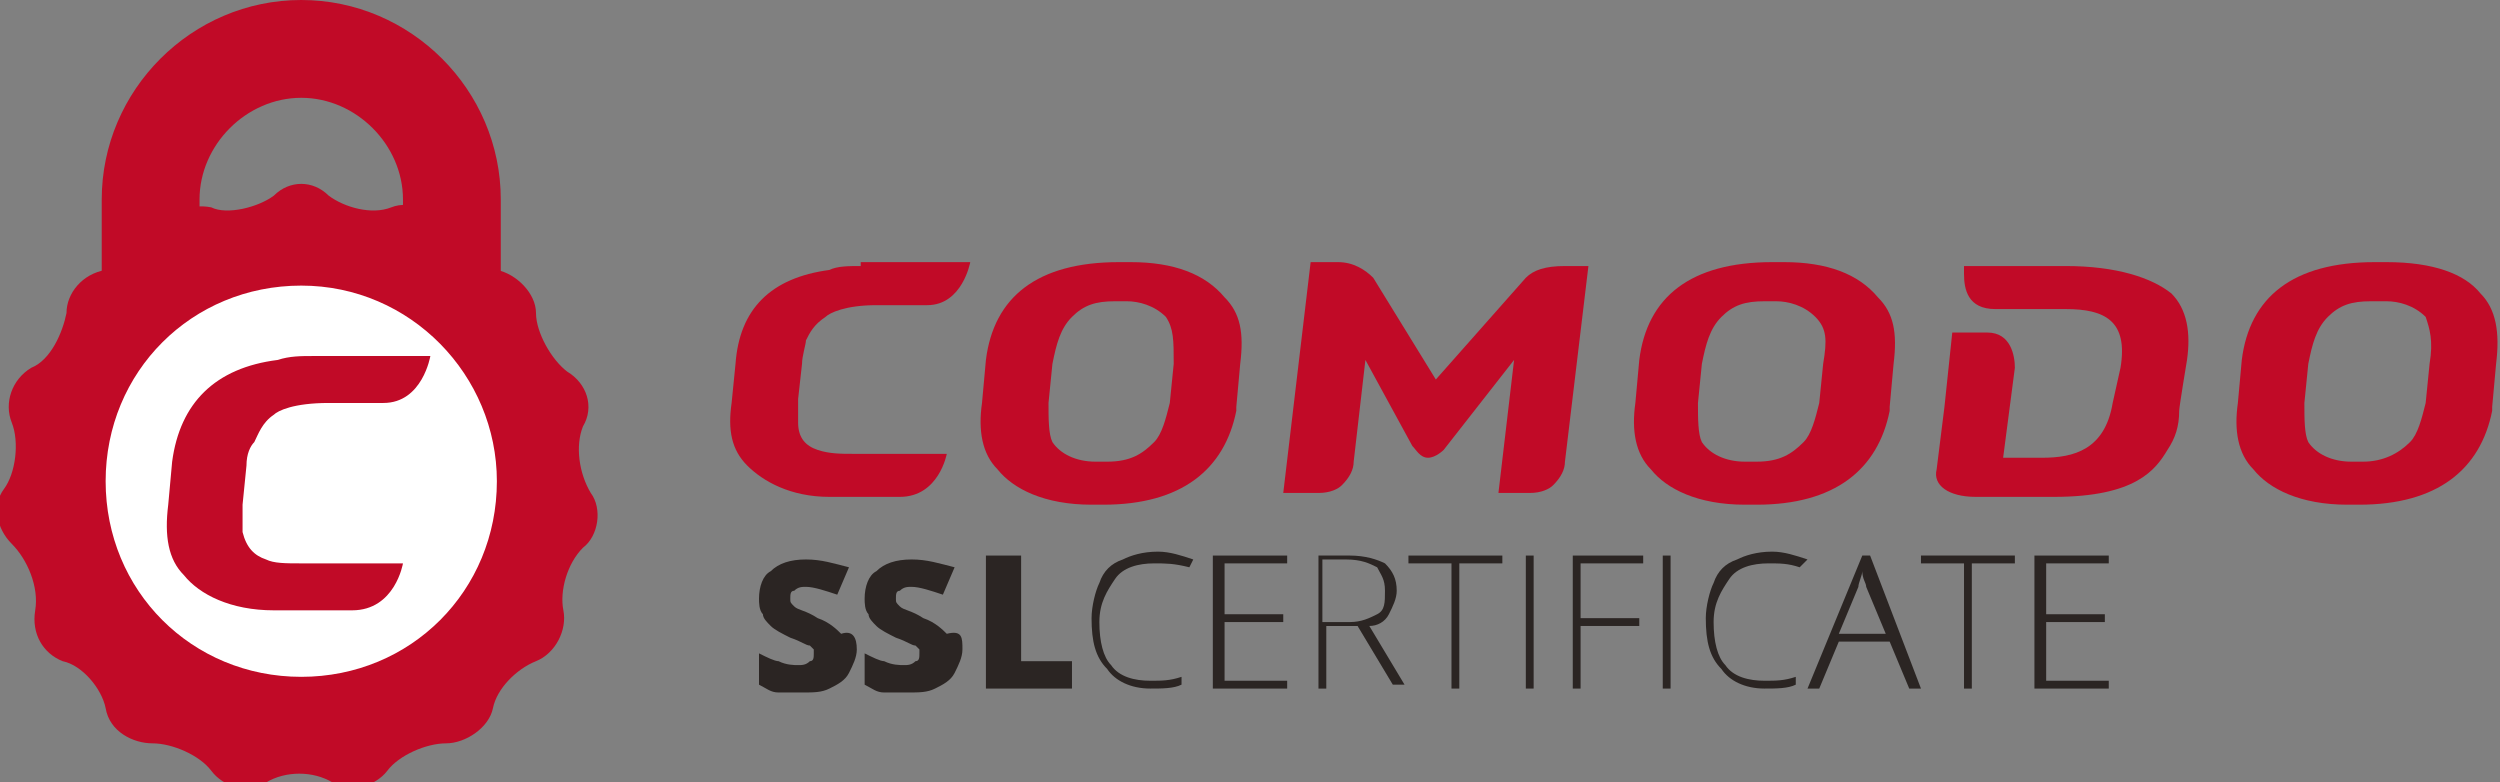 <?xml version="1.0" encoding="utf-8"?>
<!-- Generator: Adobe Illustrator 22.0.1, SVG Export Plug-In . SVG Version: 6.00 Build 0)  -->
<svg version="1.1" id="Layer_1" xmlns="http://www.w3.org/2000/svg" xmlns:xlink="http://www.w3.org/1999/xlink" x="0px" y="0px"
	 viewBox="0 0 63.9 20" style="enable-background:new 0 0 63.9 20;" xml:space="preserve">
<rect x="0" y="0" width="63.9" height="20" fill="#808080" stroke="none"/>
<style type="text/css">
	.st0{fill:#C10A27;}
	.st1{fill:#FFFFFF;}
	.st2{fill:#2B2523;}
</style>
<g>
	<g>
		<path class="st0" d="M5.1,9.5V5.1c0-1.4,1.2-2.6,2.6-2.6c1.4,0,2.6,1.2,2.6,2.6v4.5h2.5V5.1c0-2.8-2.3-5.1-5.1-5.1
			C4.9,0,2.6,2.3,2.6,5.1v4.5H5.1z"/>
		<g>
			<path class="st0" d="M7,5C7.4,4.6,8,4.6,8.4,5c0.4,0.3,1.1,0.5,1.6,0.3c0.5-0.2,1.1,0.1,1.3,0.6c0.2,0.5,0.8,0.9,1.4,1
				c0.5,0.1,1,0.6,1,1.1c0,0.5,0.4,1.2,0.8,1.5c0.5,0.3,0.7,0.9,0.4,1.4c-0.2,0.5-0.1,1.2,0.2,1.7c0.3,0.4,0.2,1.1-0.2,1.4
				c-0.4,0.4-0.6,1.1-0.5,1.6c0.1,0.5-0.2,1.1-0.7,1.3c-0.5,0.2-1,0.7-1.1,1.2c-0.1,0.5-0.7,0.9-1.2,0.9c-0.5,0-1.2,0.3-1.5,0.7
				c-0.3,0.4-1,0.6-1.4,0.3c-0.5-0.3-1.2-0.3-1.7,0c-0.5,0.3-1.1,0.1-1.4-0.3c-0.3-0.4-1-0.7-1.5-0.7c-0.5,0-1.1-0.3-1.2-0.9
				c-0.1-0.5-0.6-1.1-1.1-1.2c-0.5-0.2-0.8-0.7-0.7-1.3C1,15,0.7,14.3,0.3,13.9c-0.4-0.4-0.5-1-0.2-1.4c0.3-0.4,0.4-1.2,0.2-1.7
				c-0.2-0.5,0-1.1,0.5-1.4C1.3,9.2,1.6,8.5,1.7,8c0-0.5,0.4-1,1-1.1c0.5-0.1,1.1-0.5,1.4-1c0.2-0.5,0.8-0.7,1.3-0.6
				C5.8,5.5,6.6,5.3,7,5z"/>
			<g>
				<path class="st1" d="M7.7,7.3c-2.8,0-5,2.2-5,5c0,2.8,2.2,5,5,5c2.8,0,5-2.2,5-5C12.7,9.6,10.5,7.3,7.7,7.3z"/>
			</g>
			<path class="st0" d="M8,9.1c-0.3,0-0.6,0-0.9,0.1c-1.6,0.2-2.5,1.1-2.7,2.6l-0.1,1.1c-0.1,0.8,0,1.4,0.4,1.8
				c0.4,0.5,1.2,0.9,2.3,0.9h2c1.1,0,1.3-1.2,1.3-1.2l-2.6,0c-0.4,0-0.7,0-0.9-0.1c-0.3-0.1-0.5-0.3-0.6-0.7c0-0.2,0-0.5,0-0.7
				l0.1-1c0-0.3,0.1-0.5,0.2-0.6c0.1-0.2,0.2-0.5,0.5-0.7c0.1-0.1,0.5-0.3,1.4-0.3h1.4c1,0,1.2-1.2,1.2-1.2H8z"/>
		</g>
	</g>
	<g>
		<g>
			<path class="st2" d="M21.9,16.6c0,0.2-0.1,0.4-0.2,0.6c-0.1,0.2-0.3,0.3-0.5,0.4c-0.2,0.1-0.4,0.1-0.7,0.1c-0.2,0-0.4,0-0.6,0
				c-0.2,0-0.3-0.1-0.5-0.2v-0.8c0.2,0.1,0.4,0.2,0.5,0.2c0.2,0.1,0.4,0.1,0.5,0.1c0.1,0,0.2,0,0.3-0.1c0.1,0,0.1-0.1,0.1-0.2
				c0,0,0-0.1,0-0.1c0,0-0.1-0.1-0.1-0.1c-0.1,0-0.2-0.1-0.5-0.2c-0.2-0.1-0.4-0.2-0.5-0.3c-0.1-0.1-0.2-0.2-0.2-0.3
				c-0.1-0.1-0.1-0.3-0.1-0.4c0-0.3,0.1-0.6,0.3-0.7c0.2-0.2,0.5-0.3,0.9-0.3c0.4,0,0.7,0.1,1.1,0.2l-0.3,0.7
				c-0.3-0.1-0.6-0.2-0.8-0.2c-0.1,0-0.2,0-0.3,0.1c-0.1,0-0.1,0.1-0.1,0.2c0,0.1,0,0.1,0.1,0.2c0.1,0.1,0.3,0.1,0.6,0.3
				c0.3,0.1,0.5,0.3,0.6,0.4C21.8,16.1,21.9,16.3,21.9,16.6z"/>
			<path class="st2" d="M24.6,16.6c0,0.2-0.1,0.4-0.2,0.6c-0.1,0.2-0.3,0.3-0.5,0.4c-0.2,0.1-0.4,0.1-0.7,0.1c-0.2,0-0.4,0-0.6,0
				c-0.2,0-0.3-0.1-0.5-0.2v-0.8c0.2,0.1,0.4,0.2,0.5,0.2c0.2,0.1,0.4,0.1,0.5,0.1c0.1,0,0.2,0,0.3-0.1c0.1,0,0.1-0.1,0.1-0.2
				c0,0,0-0.1,0-0.1c0,0-0.1-0.1-0.1-0.1c-0.1,0-0.2-0.1-0.5-0.2c-0.2-0.1-0.4-0.2-0.5-0.3c-0.1-0.1-0.2-0.2-0.2-0.3
				c-0.1-0.1-0.1-0.3-0.1-0.4c0-0.3,0.1-0.6,0.3-0.7c0.2-0.2,0.5-0.3,0.9-0.3c0.4,0,0.7,0.1,1.1,0.2l-0.3,0.7
				c-0.3-0.1-0.6-0.2-0.8-0.2c-0.1,0-0.2,0-0.3,0.1c-0.1,0-0.1,0.1-0.1,0.2c0,0.1,0,0.1,0.1,0.2c0.1,0.1,0.3,0.1,0.6,0.3
				c0.3,0.1,0.5,0.3,0.6,0.4C24.6,16.1,24.6,16.3,24.6,16.6z"/>
			<path class="st2" d="M25.2,17.6v-3.4h0.9v2.7h1.3v0.7H25.2z"/>
			<path class="st2" d="M29.5,14.4c-0.4,0-0.8,0.1-1,0.4c-0.2,0.3-0.4,0.6-0.4,1.1c0,0.5,0.1,0.9,0.3,1.1c0.2,0.3,0.6,0.4,1,0.4
				c0.3,0,0.5,0,0.8-0.1v0.2c-0.2,0.1-0.5,0.1-0.8,0.1c-0.5,0-0.9-0.2-1.1-0.5c-0.3-0.3-0.4-0.7-0.4-1.3c0-0.3,0.1-0.7,0.2-0.9
				c0.1-0.3,0.3-0.5,0.6-0.6c0.2-0.1,0.5-0.2,0.9-0.2c0.3,0,0.6,0.1,0.9,0.2l-0.1,0.2C30,14.4,29.8,14.4,29.5,14.4z"/>
			<path class="st2" d="M32.9,17.6H31v-3.4h1.9v0.2h-1.6v1.3h1.5v0.2h-1.5v1.5h1.6V17.6z"/>
			<path class="st2" d="M33.9,16.1v1.5h-0.2v-3.4h0.8c0.4,0,0.7,0.1,0.9,0.2c0.2,0.2,0.3,0.4,0.3,0.7c0,0.2-0.1,0.4-0.2,0.6
				C35.4,15.9,35.2,16,35,16l0.9,1.5h-0.3l-0.9-1.5H33.9z M33.9,15.9h0.6c0.3,0,0.5-0.1,0.7-0.2c0.2-0.1,0.2-0.3,0.2-0.6
				c0-0.3-0.1-0.4-0.2-0.6c-0.2-0.1-0.4-0.2-0.8-0.2h-0.6V15.9z"/>
			<path class="st2" d="M37.3,17.6h-0.2v-3.2H36v-0.2h2.4v0.2h-1.1V17.6z"/>
			<path class="st2" d="M39,17.6v-3.4h0.2v3.4H39z"/>
			<path class="st2" d="M40.4,17.6h-0.2v-3.4H42v0.2h-1.6v1.4h1.5v0.2h-1.5V17.6z"/>
			<path class="st2" d="M42.5,17.6v-3.4h0.2v3.4H42.5z"/>
			<path class="st2" d="M45.2,14.4c-0.4,0-0.8,0.1-1,0.4c-0.2,0.3-0.4,0.6-0.4,1.1c0,0.5,0.1,0.9,0.3,1.1c0.2,0.3,0.6,0.4,1,0.4
				c0.3,0,0.5,0,0.8-0.1v0.2c-0.2,0.1-0.5,0.1-0.8,0.1c-0.5,0-0.9-0.2-1.1-0.5c-0.3-0.3-0.4-0.7-0.4-1.3c0-0.3,0.1-0.7,0.2-0.9
				c0.1-0.3,0.3-0.5,0.6-0.6c0.2-0.1,0.5-0.2,0.9-0.2c0.3,0,0.6,0.1,0.9,0.2L46,14.5C45.7,14.4,45.5,14.4,45.2,14.4z"/>
			<path class="st2" d="M48.3,16.4H47l-0.5,1.2h-0.3l1.4-3.4h0.2l1.3,3.4h-0.3L48.3,16.4z M47,16.2h1.2l-0.5-1.2
				c0-0.1-0.1-0.2-0.1-0.4c0,0.1-0.1,0.3-0.1,0.4L47,16.2z"/>
			<path class="st2" d="M50.4,17.6h-0.2v-3.2h-1.1v-0.2h2.4v0.2h-1.1V17.6z"/>
			<path class="st2" d="M53.9,17.6h-1.9v-3.4h1.9v0.2h-1.6v1.3h1.5v0.2h-1.5v1.5h1.6V17.6z"/>
		</g>
		<g>
			<g>
				<path class="st0" d="M52.8,6.8l-2.6,0l0,0.2c0,0.4,0.1,0.9,0.8,0.9c0,0,0.8,0,0.8,0h1c1,0,1.6,0.3,1.4,1.5L54,10.3
					c-0.2,1.2-1,1.4-1.8,1.4h-1l0.3-2.3c0-0.3-0.1-0.9-0.7-0.9l0,0h-0.9l-0.2,1.9L49.5,12c-0.1,0.4,0.3,0.7,1,0.7l2,0
					c2.1,0,2.6-0.7,2.9-1.2c0.2-0.3,0.3-0.6,0.3-1c0-0.1,0.2-1.3,0.2-1.3c0.1-0.7,0-1.3-0.4-1.7C55,7.1,54.1,6.8,52.8,6.8z"/>
				<path class="st0" d="M28.9,6.7L28.9,6.7L28.9,6.7l-0.3,0c-2.1,0-3.2,0.9-3.4,2.5l-0.1,1.1c-0.1,0.7,0,1.3,0.4,1.7
					c0.4,0.5,1.2,0.9,2.4,0.9h0.3c2,0,3.1-0.9,3.4-2.4l0-0.1l0.1-1.1c0.1-0.8,0-1.3-0.4-1.7C30.8,7,30,6.7,28.9,6.7z M30,9.3l-0.1,1
					c-0.1,0.4-0.2,0.8-0.4,1c-0.3,0.3-0.6,0.5-1.2,0.5H28h0c-0.5,0-0.9-0.2-1.1-0.5c-0.1-0.2-0.1-0.6-0.1-1l0.1-1
					c0.1-0.5,0.2-0.9,0.5-1.2c0.3-0.3,0.6-0.4,1.1-0.4h0h0.3h0c0.3,0,0.7,0.1,1,0.4C30,8.4,30,8.7,30,9.3z"/>
				<path class="st0" d="M63.4,7.5C63,7,62.2,6.7,61,6.7h0h0l-0.3,0c-2.1,0-3.2,0.9-3.4,2.5l-0.1,1.1c-0.1,0.7,0,1.3,0.4,1.7
					c0.4,0.5,1.2,0.9,2.4,0.9h0.3c2,0,3.1-0.9,3.4-2.4l0-0.1l0.1-1.1C63.9,8.5,63.8,7.9,63.4,7.5z M62.1,9.3l-0.1,1
					c-0.1,0.4-0.2,0.8-0.4,1c-0.3,0.3-0.7,0.5-1.2,0.5h-0.3h0c-0.5,0-0.9-0.2-1.1-0.5c-0.1-0.2-0.1-0.6-0.1-1l0.1-1
					c0.1-0.5,0.2-0.9,0.5-1.2c0.3-0.3,0.6-0.4,1.1-0.4h0H61l0,0c0.3,0,0.7,0.1,1,0.4C62.1,8.4,62.2,8.7,62.1,9.3z"/>
				<path class="st0" d="M45.6,6.7L45.6,6.7L45.6,6.7l-0.3,0c-2.1,0-3.2,0.9-3.4,2.5l-0.1,1.1c-0.1,0.7,0,1.3,0.4,1.7
					c0.4,0.5,1.2,0.9,2.4,0.9h0.3c2,0,3.1-0.9,3.4-2.4l0-0.1l0.1-1.1c0.1-0.8,0-1.3-0.4-1.7C47.5,7,46.7,6.7,45.6,6.7z M46.6,9.3
					l-0.1,1c-0.1,0.4-0.2,0.8-0.4,1c-0.3,0.3-0.6,0.5-1.2,0.5h-0.3h0c-0.5,0-0.9-0.2-1.1-0.5c-0.1-0.2-0.1-0.6-0.1-1l0.1-1
					c0.1-0.5,0.2-0.9,0.5-1.2c0.3-0.3,0.6-0.4,1.1-0.4h0h0.3l0,0c0.3,0,0.7,0.1,1,0.4C46.7,8.4,46.7,8.7,46.6,9.3z"/>
				<path class="st0" d="M39,7.1l-2.3,2.6l-1.6-2.6c-0.2-0.2-0.5-0.4-0.9-0.4h-0.7l-0.7,5.9h0.9c0.3,0,0.5-0.1,0.6-0.2
					c0.2-0.2,0.3-0.4,0.3-0.6l0.3-2.6l1.2,2.2c0.1,0.1,0.2,0.3,0.4,0.3h0c0.2,0,0.4-0.2,0.4-0.2l1.8-2.3l-0.4,3.4l0.8,0
					c0.3,0,0.5-0.1,0.6-0.2c0.2-0.2,0.3-0.4,0.3-0.6l0.6-5H40C39.5,6.8,39.2,6.9,39,7.1z"/>
				<path class="st0" d="M22,6.8c-0.3,0-0.6,0-0.8,0.1c-1.5,0.2-2.3,1-2.4,2.4l-0.1,1c-0.1,0.7,0,1.2,0.4,1.6
					c0.4,0.4,1.1,0.8,2.1,0.8h1.8c1,0,1.2-1.1,1.2-1.1l-2.4,0c-0.3,0-0.6,0-0.9-0.1c-0.3-0.1-0.5-0.3-0.5-0.7c0-0.1,0-0.4,0-0.6
					l0.1-0.9c0-0.2,0.1-0.5,0.1-0.6c0.1-0.2,0.2-0.4,0.5-0.6c0.1-0.1,0.5-0.3,1.3-0.3h1.3c0.9,0,1.1-1.1,1.1-1.1H22z"/>
			</g>
		</g>
	</g>
</g>
</svg>
